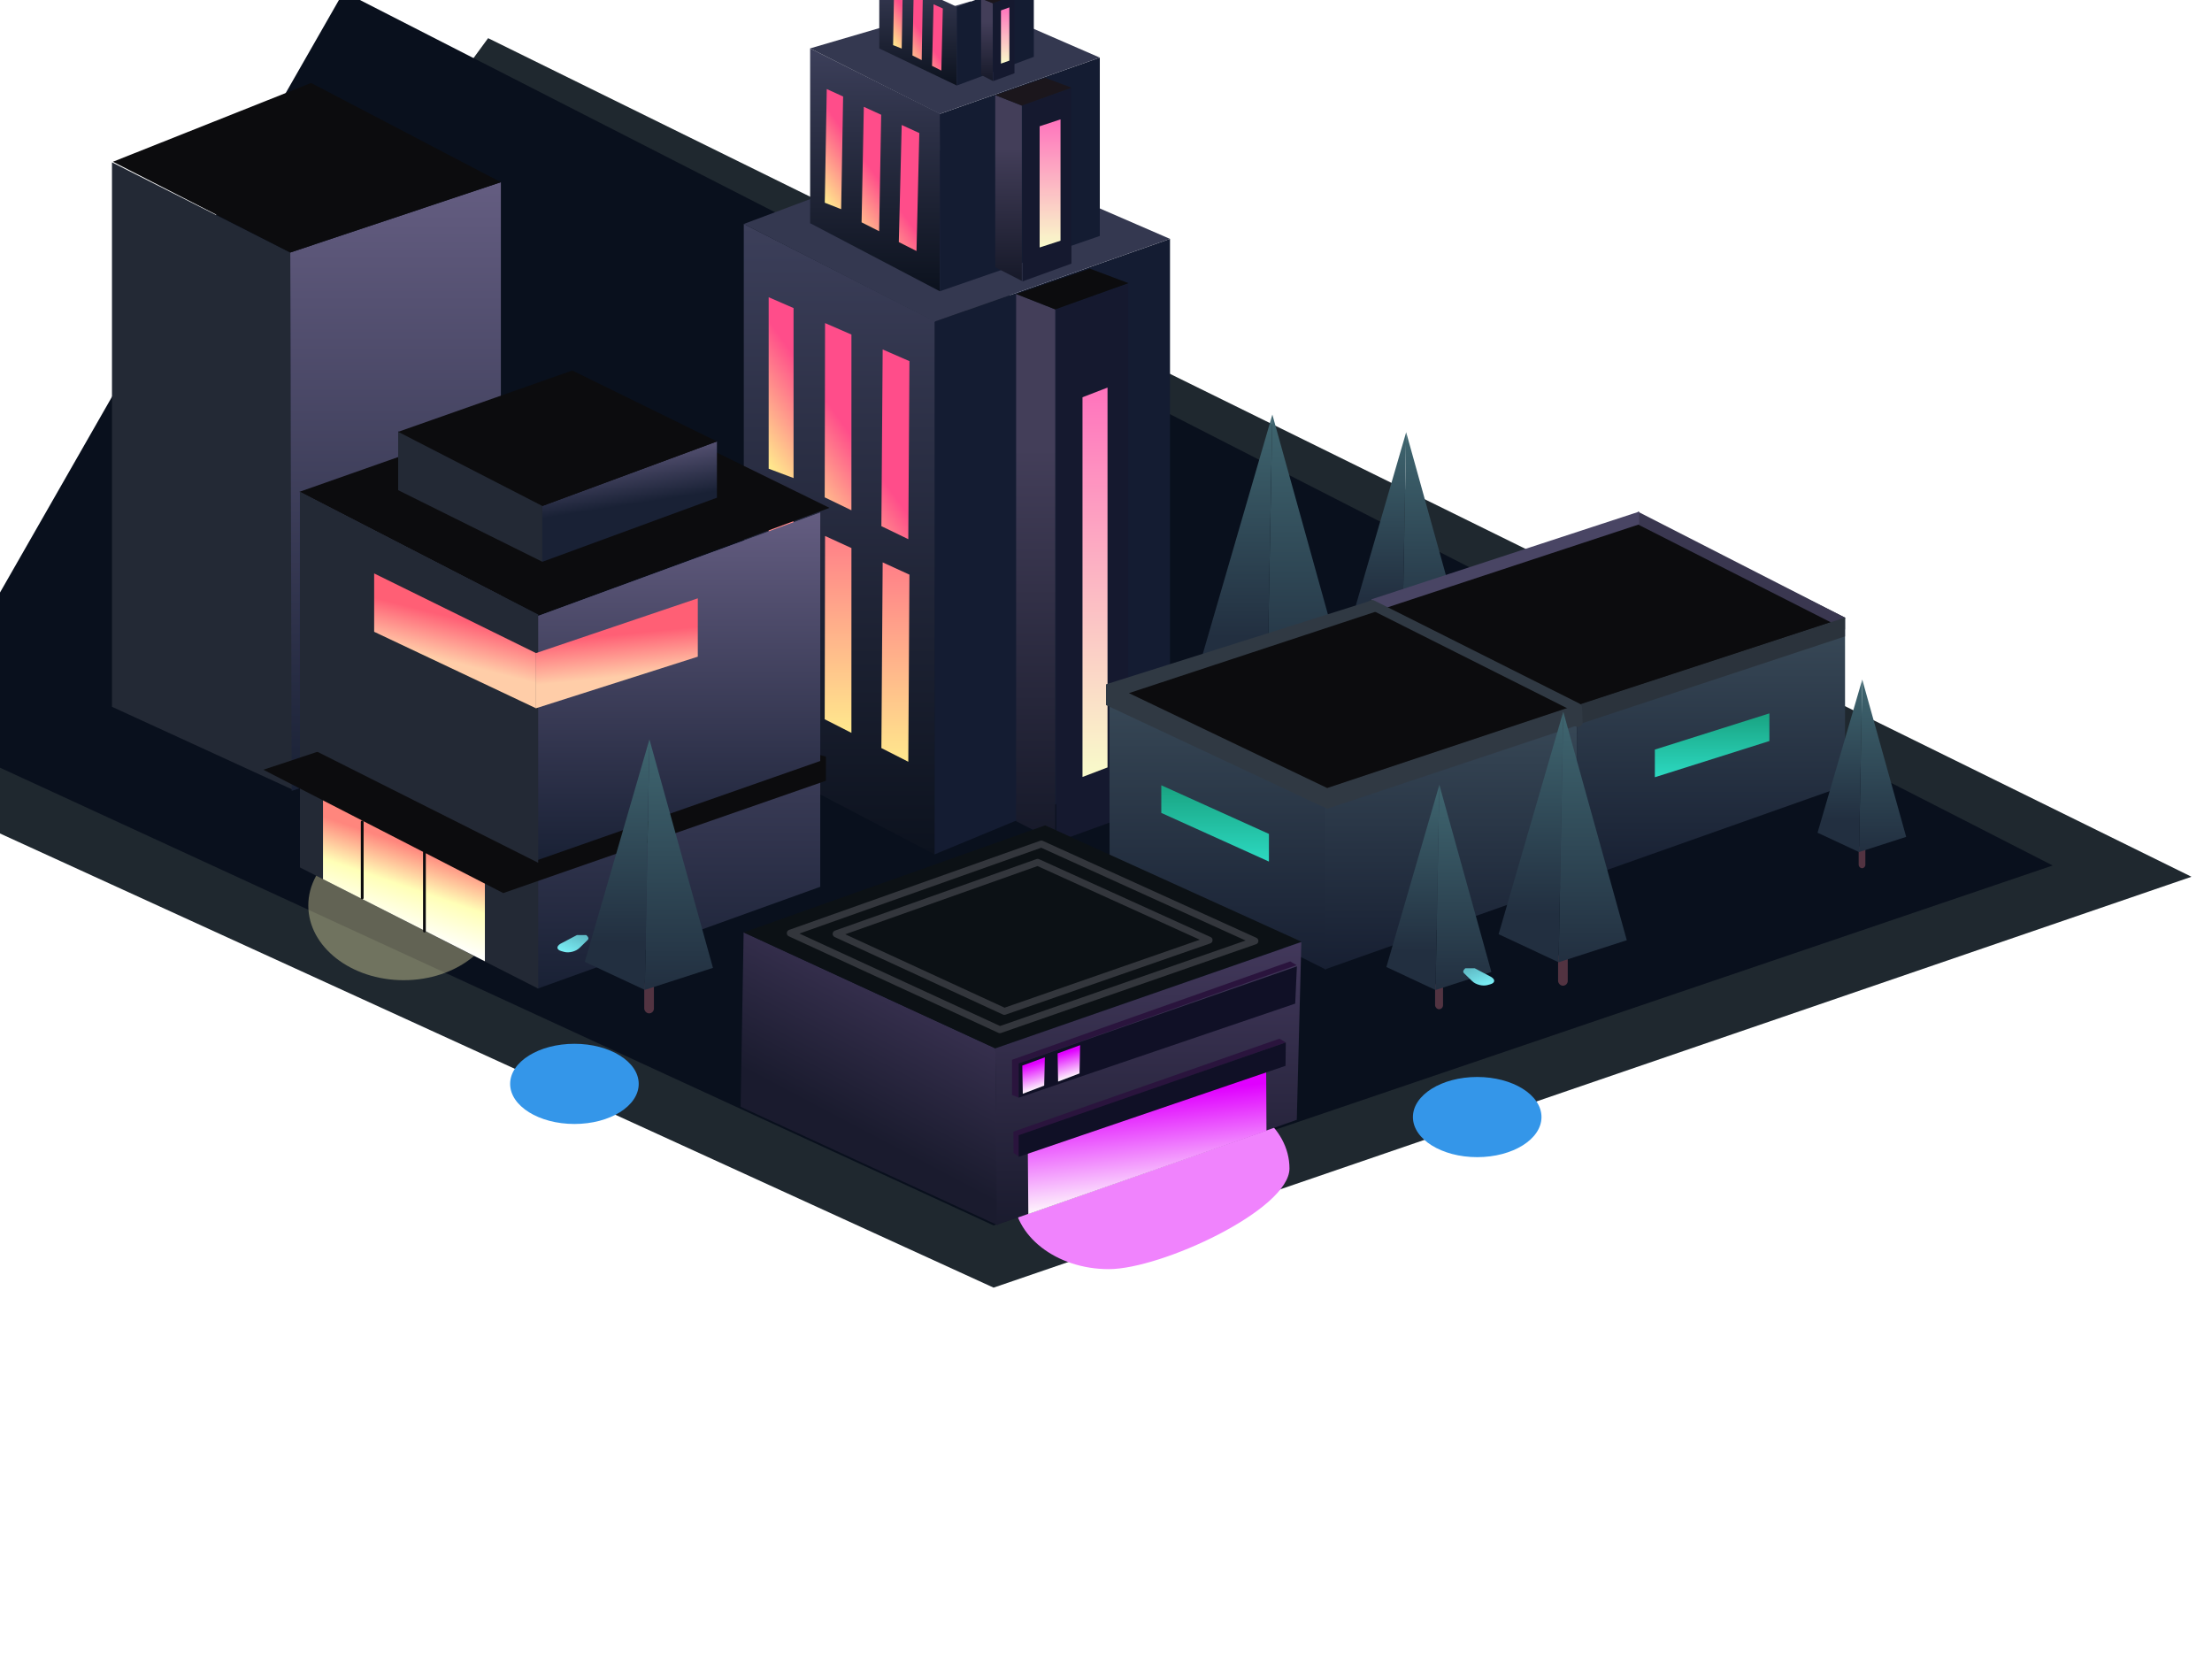 <?xml version="1.0" encoding="UTF-8" standalone="no"?>
<svg width="1600px" height="1200px" viewBox="0 0 1600 1200" version="1.1" xmlns="http://www.w3.org/2000/svg" xmlns:xlink="http://www.w3.org/1999/xlink" style="background: #101A21;">
    <!-- Generator: Sketch 40 (33762) - http://www.bohemiancoding.com/sketch -->
    <title>night</title>
    <desc>Created with Sketch.</desc>
    <defs>
        <linearGradient x1="50%" y1="0%" x2="50%" y2="100%" id="linearGradient-1">
            <stop stop-color="#3F6670" offset="0%"></stop>
            <stop stop-color="#222F40" offset="100%"></stop>
        </linearGradient>
        <linearGradient x1="50%" y1="0%" x2="50%" y2="81.121%" id="linearGradient-2">
            <stop stop-color="#3F6670" offset="0%"></stop>
            <stop stop-color="#222F40" offset="100%"></stop>
        </linearGradient>
        <linearGradient x1="50%" y1="0%" x2="50%" y2="100%" id="linearGradient-3">
            <stop stop-color="#3C3F5A" offset="0%"></stop>
            <stop stop-color="#0C121E" offset="100%"></stop>
        </linearGradient>
        <linearGradient x1="50%" y1="0%" x2="50%" y2="100%" id="linearGradient-4">
            <stop stop-color="#FF7F88" offset="0%"></stop>
            <stop stop-color="#FFE88D" offset="100%"></stop>
        </linearGradient>
        <linearGradient x1="67.252%" y1="63.969%" x2="38.004%" y2="100%" id="linearGradient-5">
            <stop stop-color="#FF4D8A" offset="0%"></stop>
            <stop stop-color="#FFE88D" offset="100%"></stop>
        </linearGradient>
        <linearGradient x1="50%" y1="0%" x2="50%" y2="100%" id="linearGradient-6">
            <stop stop-color="#FF73BD" offset="0%"></stop>
            <stop stop-color="#F9FBCA" offset="100%"></stop>
        </linearGradient>
        <linearGradient x1="50%" y1="28.33%" x2="50%" y2="100%" id="linearGradient-7">
            <stop stop-color="#433E59" offset="0%"></stop>
            <stop stop-color="#161929" offset="100%"></stop>
        </linearGradient>
        <linearGradient x1="50%" y1="0%" x2="50%" y2="100%" id="linearGradient-8">
            <stop stop-color="#394A58" offset="0%"></stop>
            <stop stop-color="#171F32" offset="100%"></stop>
        </linearGradient>
        <linearGradient x1="50%" y1="0%" x2="50%" y2="100%" id="linearGradient-9">
            <stop stop-color="#19A381" offset="0%"></stop>
            <stop stop-color="#2CD9C1" offset="100%"></stop>
        </linearGradient>
        <linearGradient x1="50%" y1="0%" x2="50%" y2="100%" id="linearGradient-10">
            <stop stop-color="#645D81" offset="0%"></stop>
            <stop stop-color="#192135" offset="100%"></stop>
        </linearGradient>
        <filter x="-50%" y="-50%" width="200%" height="200%" filterUnits="objectBoundingBox" id="filter-11">
            <feGaussianBlur stdDeviation="32" in="SourceGraphic"></feGaussianBlur>
        </filter>
        <filter x="-50%" y="-50%" width="200%" height="200%" filterUnits="objectBoundingBox" id="filter-12">
            <feGaussianBlur stdDeviation="22" in="SourceGraphic"></feGaussianBlur>
        </filter>
        <linearGradient x1="50%" y1="0%" x2="61.3%" y2="50%" id="linearGradient-13">
            <stop stop-color="#645D81" offset="0%"></stop>
            <stop stop-color="#192135" offset="100%"></stop>
        </linearGradient>
        <linearGradient x1="50%" y1="33.024%" x2="64.175%" y2="77.65%" id="linearGradient-14">
            <stop stop-color="#FF867D" offset="0%"></stop>
            <stop stop-color="#FFFFB7" offset="48.878%"></stop>
            <stop stop-color="#FFFFFB" offset="100%"></stop>
        </linearGradient>
        <linearGradient x1="50%" y1="33.024%" x2="59.212%" y2="63.587%" id="linearGradient-15">
            <stop stop-color="#FF5F75" offset="0%"></stop>
            <stop stop-color="#FFCDA8" offset="100%"></stop>
        </linearGradient>
        <linearGradient x1="50%" y1="33.024%" x2="55.465%" y2="70.767%" id="linearGradient-16">
            <stop stop-color="#FF5F75" offset="0%"></stop>
            <stop stop-color="#FFCDA8" offset="100%"></stop>
        </linearGradient>
        <linearGradient x1="68.32%" y1="2.401%" x2="39.432%" y2="64.627%" id="linearGradient-17">
            <stop stop-color="#42385B" offset="0%"></stop>
            <stop stop-color="#1A1B2E" offset="100%"></stop>
        </linearGradient>
        <linearGradient x1="50%" y1="0%" x2="50%" y2="100%" id="linearGradient-18">
            <stop stop-color="#42385B" offset="0%"></stop>
            <stop stop-color="#1A1B2E" offset="100%"></stop>
        </linearGradient>
        <linearGradient x1="38.161%" y1="19.617%" x2="51.753%" y2="92.476%" id="linearGradient-19">
            <stop stop-color="#E000FF" offset="0%"></stop>
            <stop stop-color="#FFFEFC" offset="100%"></stop>
        </linearGradient>
        <filter x="-50%" y="-50%" width="200%" height="200%" filterUnits="objectBoundingBox" id="filter-20">
            <feGaussianBlur stdDeviation="22" in="SourceGraphic"></feGaussianBlur>
        </filter>
        <linearGradient x1="50%" y1="0%" x2="50%" y2="50%" id="linearGradient-21">
            <stop stop-color="#487FA4" offset="0%"></stop>
            <stop stop-color="#122039" offset="100%"></stop>
        </linearGradient>
        <linearGradient x1="26.872%" y1="0%" x2="100%" y2="100%" id="linearGradient-22">
            <stop stop-color="#60BBC6" offset="0%"></stop>
            <stop stop-color="#7FF9FF" offset="100%"></stop>
        </linearGradient>
        <filter x="-50%" y="-50%" width="200%" height="200%" filterUnits="objectBoundingBox" id="filter-23">
            <feGaussianBlur stdDeviation="22" in="SourceGraphic"></feGaussianBlur>
        </filter>
    </defs>
    <g id="Page-1" stroke="none" stroke-width="1" fill="none" fill-rule="evenodd">
        <g id="night">
            <g id="Group" transform="translate(-172, -309)">
                <polygon id="Rectangle" fill="#1F282F" transform="translate(902.062, 878.945) rotate(45) translate(-902.062, -878.945) " points="251.988 762.03 1552.137 319.712 1149.598 1142.561 356.231 1438.178"></polygon>
                <polygon id="Rectangle-Copy" fill="#09101D" transform="translate(828.479, 829.221) rotate(45) translate(-828.479, -829.221) " points="167.966 745.545 1488.991 318.347 1131.387 1044.146 329.833 1340.094"></polygon>
            </g>
            <g id="tree" transform="translate(869, 299)">
                <rect id="Rectangle-3" fill="#523341" x="47.213" y="191.709" width="7.67" height="26.291" rx="3.835"></rect>
                <polygon id="Triangle" fill="url(#linearGradient-1)" points="51.33 0.877 101.677 181.939 47.632 199.411"></polygon>
                <polygon id="Triangle-Copy" fill="url(#linearGradient-2)" points="51.33 0.877 0.072 177.166 47.632 199.411"></polygon>
            </g>
            <g id="tree" transform="translate(978, 312)">
                <rect id="Rectangle-3" fill="#523341" x="36.043" y="143.342" width="5.734" height="19.658" rx="2.867"></rect>
                <polygon id="Triangle" fill="url(#linearGradient-1)" points="39.121 0.656 76.758 136.037 36.356 149.101"></polygon>
                <polygon id="Triangle-Copy" fill="url(#linearGradient-2)" points="39.121 0.656 0.802 132.468 36.356 149.101"></polygon>
            </g>
            <g id="sixth" transform="translate(538, -21)">
                <polygon id="1f" fill="url(#linearGradient-3)" points="0 566.673 138 639 138.82 253.656 0 183"></polygon>
                <polygon id="1f" fill="url(#linearGradient-4)" points="99.527 562.104 119 572 119.82 436.656 100.461 427.785"></polygon>
                <polygon id="1f" fill="url(#linearGradient-4)" points="58.531 541.271 77.853 551.09 77.864 417.431 58.785 408.689"></polygon>
                <polygon id="1f" fill="url(#linearGradient-4)" points="18 520.673 35.999 527.794 35.999 398.248 18 390"></polygon>
                <path d="M99.527,401.584 L119,411 L119.82,282.226 L100.461,273.785 L99.527,401.584 Z M58.531,380.753 L77.853,390.09 L77.864,263.001 L58.785,254.689 L58.531,380.753 Z M18,360.035 L35.999,366.794 L35.999,243.829 L18,236 L18,360.035 Z" id="1f" fill="url(#linearGradient-5)"></path>
                <polygon id="1f" fill="#141C32" points="308.297 568.445 308.297 193.789 138 253.656 138 639"></polygon>
                <polygon id="1f" fill="#343850" points="152 126 308.297 193.789 138 253.656 0 183"></polygon>
                <polygon id="1f" fill="#15192F" points="278.105 226.339 226 244.656 226 630 278.105 611.097"></polygon>
                <polygon id="1f" fill="url(#linearGradient-6)" points="263.105 301.339 245 308.339 245 583 263.105 576.097"></polygon>
                <polygon id="1f" fill="url(#linearGradient-7)" points="225.297 629.445 225.297 244.789 197 233.656 197 615"></polygon>
                <polygon id="1f" fill="#0C0C0E" points="278.305 225.818 225.297 244.789 197 233.656 250.326 215.298"></polygon>
                <polygon id="2f" fill="url(#linearGradient-3)" points="48 182.451 141.786 231.677 142.344 103.409 48 56"></polygon>
                <polygon id="2f" fill="#141C32" points="257.522 191.657 257.522 62.662 141.786 103.409 141.786 231.677"></polygon>
                <polygon id="2f" fill="#343850" points="164 22 257.522 62.662 141.786 103.409 48 56"></polygon>
                <polygon id="2f" fill="#15192F" points="237.004 84.816 201.592 97.283 201.592 224.552 237.004 211.686"></polygon>
                <polygon id="2f" fill="url(#linearGradient-7)" points="201.114 224.174 201.114 97.373 181.883 89.797 181.883 214.343"></polygon>
                <polygon id="2f" fill="#1B161C" points="237.139 84.462 201.114 97.373 181.883 89.797 218.125 77.301"></polygon>
                <path d="M112.134,196.105 L124.931,202.571 L126.965,117.234 L114.232,111.416 L112.134,196.105 L112.134,196.105 Z M85.205,181.825 L97.903,188.236 L99.38,104.008 L86.832,98.278 L85.205,181.825 L85.205,181.825 Z M58.582,167.625 L70.433,172.313 L71.856,90.817 L60.017,85.42 L58.582,167.625 L58.582,167.625 Z" id="2f" fill="url(#linearGradient-5)"></path>
                <polygon id="2f" fill="url(#linearGradient-6)" points="229.105 107.339 214 112.339 214 200 229.105 195.097"></polygon>
                <polygon id="3f" fill="url(#linearGradient-3)" points="98 56.041 154.087 82.857 154.332 26.011 98 -1.42108547e-14"></polygon>
                <polygon id="3f" fill="#141C32" points="209.791 62.121 209.791 4.953 154.087 26.011 154.087 82.857"></polygon>
                <polygon id="3f" fill="#15192F" points="195.802 17.771 180.288 23.296 180.288 79.699 195.802 73.997"></polygon>
                <polygon id="3f" fill="url(#linearGradient-7)" points="180.079 79.532 180.079 23.336 171.654 19.978 171.654 75.175"></polygon>
                <polygon id="3f" fill="#1B161C" points="195.861 17.614 180.079 23.336 171.654 19.978 187.531 14.44"></polygon>
                <path d="M136.165,68.633 L142.895,72.034 L143.965,27.152 L137.268,24.092 L136.165,68.633 L136.165,68.633 Z M122.002,61.123 L128.68,64.495 L129.457,20.196 L122.857,17.182 L122.002,61.123 L122.002,61.123 Z M108,53.654 L114.233,56.12 L114.981,13.258 L108.755,10.42 L108,53.654 L108,53.654 Z" id="3f" fill="url(#linearGradient-5)"></path>
                <polygon id="3f" fill="url(#linearGradient-6)" points="192.105 26.339 186 28.533 186 67 192.105 64.848"></polygon>
            </g>
            <g id="third" transform="translate(990, 370)">
                <polygon id="Rectangle-2-Copy-6" fill="#0C0C0E" points="195 2 345 77 150.68 140.737 0.838 64.566"></polygon>
                <polygon id="Rectangle-2-Copy-5" fill="url(#linearGradient-8)" points="344.57 198.31 344.57 77 150.724 140.524 150 267.201"></polygon>
                <polygon id="Rectangle-2-Copy-20" fill="#3A3750" points="344.522 85.326 344.522 76.69 194.672 0.064 194.591 9.273"></polygon>
                <polygon id="Rectangle-2-Copy-21" fill="#494564" points="2.016 73.135 2.016 63.499 195.672 0.064 195.672 9.273"></polygon>
                <polygon id="Rectangle-2-Copy-19" fill="#2B333C" points="344.522 90.326 344.522 76.69 150.677 140.214 150.595 154.423"></polygon>
                <polygon id="Rectangle-4" fill="url(#linearGradient-9)" transform="translate(248.426, 169.097) scale(-1, 1) translate(-248.426, -169.097) " points="207 146 289.852 172.193 289.852 192.193 207 166"></polygon>
            </g>
            <g id="second" transform="translate(800, 435)">
                <polygon id="Rectangle-2" fill="url(#linearGradient-8)" points="2.604 187.723 159.057 266.341 159.057 135.963 2.424 59"></polygon>
                <polygon id="Rectangle-2-Copy-4" fill="url(#linearGradient-8)" points="340.677 75.214 158.355 134.963 158.355 266.19 339.952 201.892"></polygon>
                <polygon id="Rectangle-2-Copy-3" fill="#303943" points="190 0 340 75 340 90 160 150 0 75 0 60"></polygon>
                <polygon id="Rectangle-2-Copy-2" fill="#0C0C0E" points="196.369 7.016 340 75 160 135 16.58 66.361"></polygon>
                <polygon id="Rectangle-4" fill="url(#linearGradient-9)" points="40 133 117.852 168.193 117.852 188.193 40 153"></polygon>
                <polyline id="Line" stroke="#303943" stroke-width="7" stroke-linecap="round" stroke-linejoin="round" points="192.5 2.5 340.852 77.014 341.244 87.335"></polyline>
            </g>
            <g id="fifth" transform="translate(81, 60)">
                <polygon id="Rectangle-2" fill="#232935" points="0 451.244 130.82 511.244 128.953 122.656 0 57.426"></polygon>
                <polygon id="Rectangle-2-Copy" fill="url(#linearGradient-10)" points="281.297 462.445 281.297 71.789 128.953 122.656 129.984 512.072"></polygon>
                <polygon id="Rectangle-2-Copy-11" fill="#0C0C0E" points="144 0 281.297 71.789 128.953 122.656 0.7 57"></polygon>
            </g>
            <ellipse id="Oval" fill="#FFF9B4" opacity="0.6" filter="url(#filter-11)" cx="292" cy="655" rx="69" ry="54"></ellipse>
            <path d="M802,918 C840.108,918 932.711,874.987 932.711,845.164 C932.711,815.341 901.819,791.164 863.711,791.164 C825.603,791.164 733,834.177 733,864 C733,893.823 763.892,918 802,918 Z" id="Oval-Copy" fill="#F083FD" filter="url(#filter-12)"></path>
            <g id="fourth" transform="translate(190, 268)">
                <polygon id="Rectangle-2-Copy-2" fill="#0C0C0E" points="235.977 14.012 410 99.355 200 176.982 26.514 87.775"></polygon>
                <polygon id="Rectangle-2-Copy-9" fill="url(#linearGradient-13)" points="328.576 92 328.576 51.314 202.311 97.988 202.311 138.351"></polygon>
                <polygon id="Rectangle-2-Copy-10" fill="#232935" points="98 86.557 98 43.87 202.311 95.988 202.311 138.351"></polygon>
                <polygon id="Rectangle-2-Copy" fill="url(#linearGradient-10)" points="403.297 373.445 403.297 102.789 198.953 177.656 198.953 447.072"></polygon>
                <polygon id="Rectangle-2-Copy-7" fill="#232935" transform="translate(113.125, 267.43) scale(-1, 1) translate(-113.125, -267.43) " points="199.297 359.445 199.297 87.789 26.953 176.656 26.953 447.072"></polygon>
                <polygon id="Rectangle-2-Copy-12" fill="url(#linearGradient-14)" transform="translate(102.186, 364.052) scale(-1, 1) translate(-102.186, -364.052) " points="160.737 300.779 43.636 363.835 43.636 427.324 160.737 367.927"></polygon>
                <polygon id="Rectangle-2-Copy-13" fill="#0C0C0E" points="407.426 279.324 407.426 296.734 174 377.982 0.514 288.775 198.947 222.84"></polygon>
                <polygon id="Rectangle-2-Copy-15" fill="url(#linearGradient-10)" points="403.297 282.445 403.297 102.789 198.953 177.656 198.953 354.072"></polygon>
                <polygon id="Rectangle-2-Copy-14" fill="#232935" transform="translate(113.125, 221.93) scale(-1, 1) translate(-113.125, -221.93) " points="199.297 269.445 199.297 87.789 26.953 176.656 26.953 356.072"></polygon>
                <polygon id="Rectangle-2-Copy-8" fill="#0C0C0E" points="223.942 0 328.576 51.314 202.311 97.988 98 44.351"></polygon>
                <polygon id="Rectangle-2-Copy-16" fill="url(#linearGradient-15)" transform="translate(139.186, 195.552) scale(-1, 1) translate(-139.186, -195.552) " points="197.737 146.779 80.636 204.415 80.636 244.324 197.737 188.987"></polygon>
                <polygon id="Rectangle-2-Copy-22" fill="url(#linearGradient-16)" points="314.737 164.779 197.636 204.415 197.636 244.324 314.737 206.987"></polygon>
            </g>
            <g id="first" transform="translate(535, 597)">
                <polygon id="Rectangle-2" fill="url(#linearGradient-17)" points="0.719 203.57 186.82 289.281 184.953 161.312 2.883 77.422"></polygon>
                <polygon id="Rectangle-2-Copy-2" fill="#0C1115" points="220.977 0.012 406.467 84.205 184.953 161.312 2.883 77.422"></polygon>
                <polygon id="Rectangle-2-Copy-17" stroke="#33363C" stroke-width="5" stroke-linecap="round" stroke-linejoin="round" points="218.251 13.498 372.724 83.613 188.251 147.827 36.625 77.964"></polygon>
                <polygon id="Rectangle-2-Copy-18" stroke="#33363C" stroke-width="5" stroke-linecap="round" stroke-linejoin="round" points="215.572 26.749 339.569 83.031 191.491 134.575 69.781 78.496"></polygon>
                <polygon id="wall1" fill="url(#linearGradient-18)" points="403 213 406.297 84.422 184.953 161.312 186 289"></polygon>
                <polygon id="window" fill="url(#linearGradient-19)" points="381.072 221.006 380.856 177.938 208.462 236.782 208.816 281.148"></polygon>
                <polygon id="scaffold" fill="#2A143D" points="395.072 157.006 390.465 154.307 198.021 221.567 198.145 237.019 202.349 239.777 202.349 224.616"></polygon>
                <polygon id="scaffold" fill="#101026" points="395.072 157.006 394.856 173.938 201.816 239.782 201.816 224.148"></polygon>
                <polygon id="scaffold" fill="#2A143D" points="402.852 101.105 398.244 98.406 197.021 169.567 197.021 195 201.82 197 202.106 172.089"></polygon>
                <polygon id="scaffold" fill="#101026" points="403.072 102.006 401.856 128.938 201.816 197 201.816 172.148"></polygon>
                <polygon id="window-copy" fill="url(#linearGradient-19)" points="220.747 167.81 204.462 173.782 204.816 194.148 220.297 188.252"></polygon>
                <polygon id="window-copy" fill="url(#linearGradient-19)" points="246.285 159 230 164.972 230.354 185.338 245.836 179.441"></polygon>
            </g>
            <g id="tree" transform="translate(1083, 514)">
                <rect id="Rectangle-3" fill="#523341" x="44" y="175" width="7" height="24" rx="3.5"></rect>
                <polygon id="Triangle" fill="url(#linearGradient-1)" points="47.758 0.801 93.705 166.082 44.383 182.031"></polygon>
                <polygon id="Triangle-Copy" fill="url(#linearGradient-2)" points="47.758 0.801 0.979 161.725 44.383 182.031"></polygon>
            </g>
            <g id="tree-copy" transform="translate(422, 534)">
                <rect id="Rectangle-3" fill="#523341" x="44" y="175" width="7" height="24" rx="3.5"></rect>
                <polygon id="Triangle" fill="url(#linearGradient-1)" points="47.758 0.801 93.705 166.082 44.383 182.031"></polygon>
                <polygon id="Triangle-Copy" fill="url(#linearGradient-2)" points="47.758 0.801 0.979 161.725 44.383 182.031"></polygon>
            </g>
            <g id="tree" transform="translate(1002, 567)">
                <rect id="Rectangle-3" fill="#523341" x="36.043" y="143.342" width="5.734" height="19.658" rx="2.867"></rect>
                <polygon id="Triangle" fill="url(#linearGradient-1)" points="39.121 0.656 76.758 136.037 36.356 149.101"></polygon>
                <polygon id="Triangle-Copy" fill="url(#linearGradient-2)" points="39.121 0.656 0.802 132.468 36.356 149.101"></polygon>
            </g>
            <g id="tree" transform="translate(1314, 491)">
                <rect id="Rectangle-3" fill="#523341" x="30.426" y="120.477" width="4.84" height="16.523" rx="2.42"></rect>
                <polygon id="Triangle" fill="url(#linearGradient-1)" points="33.024 0.551 64.796 114.338 30.69 125.318"></polygon>
                <polygon id="Triangle-Copy" fill="url(#linearGradient-2)" points="33.024 0.551 0.677 111.338 30.69 125.318"></polygon>
            </g>
            <g id="lamp" transform="translate(1022, 700)">
                <ellipse id="Oval" fill="#3496E9" filter="url(#filter-20)" cx="46.5" cy="108" rx="46.5" ry="29"></ellipse>
                <path d="M37.5,2.5 L37.5,86.5" id="Line" stroke="url(#linearGradient-21)" stroke-width="3" stroke-linecap="round" stroke-linejoin="round"></path>
                <path d="M37.953,0.359 L44.695,0.359 L56.701,6.686 C59.78,8.633 59.426,11.002 55.919,11.975 L53.945,12.523 C50.434,13.497 45.469,12.226 42.863,9.692 L36.893,3.885 C35.309,2.345 37.953,0.359 37.953,0.359 Z" id="Combined-Shape" fill="url(#linearGradient-22)"></path>
            </g>
            <g id="lamp-copy" transform="translate(415.5, 744.5) scale(-1, 1) translate(-415.5, -744.5) translate(369, 676)">
                <ellipse id="Oval" fill="#3496E9" filter="url(#filter-23)" cx="46.5" cy="108" rx="46.5" ry="29"></ellipse>
                <path d="M37.5,2.5 L37.5,86.5" id="Line" stroke="url(#linearGradient-21)" stroke-width="3" stroke-linecap="round" stroke-linejoin="round"></path>
                <path d="M37.953,0.359 L44.695,0.359 L56.701,6.686 C59.78,8.633 59.426,11.002 55.919,11.975 L53.945,12.523 C50.434,13.497 45.469,12.226 42.863,9.692 L36.893,3.885 C35.309,2.345 37.953,0.359 37.953,0.359 Z" id="Combined-Shape" fill="url(#linearGradient-22)"></path>
            </g>
            <path d="M262,594.509 L262,649.491" id="Line" stroke="#0C0C0E" stroke-width="2" stroke-linecap="round" stroke-linejoin="round"></path>
            <path d="M307,616.527 L307,673.473" id="Line-Copy" stroke="#0C0C0E" stroke-width="2" stroke-linecap="round" stroke-linejoin="round"></path>
        </g>
    </g>
</svg>

